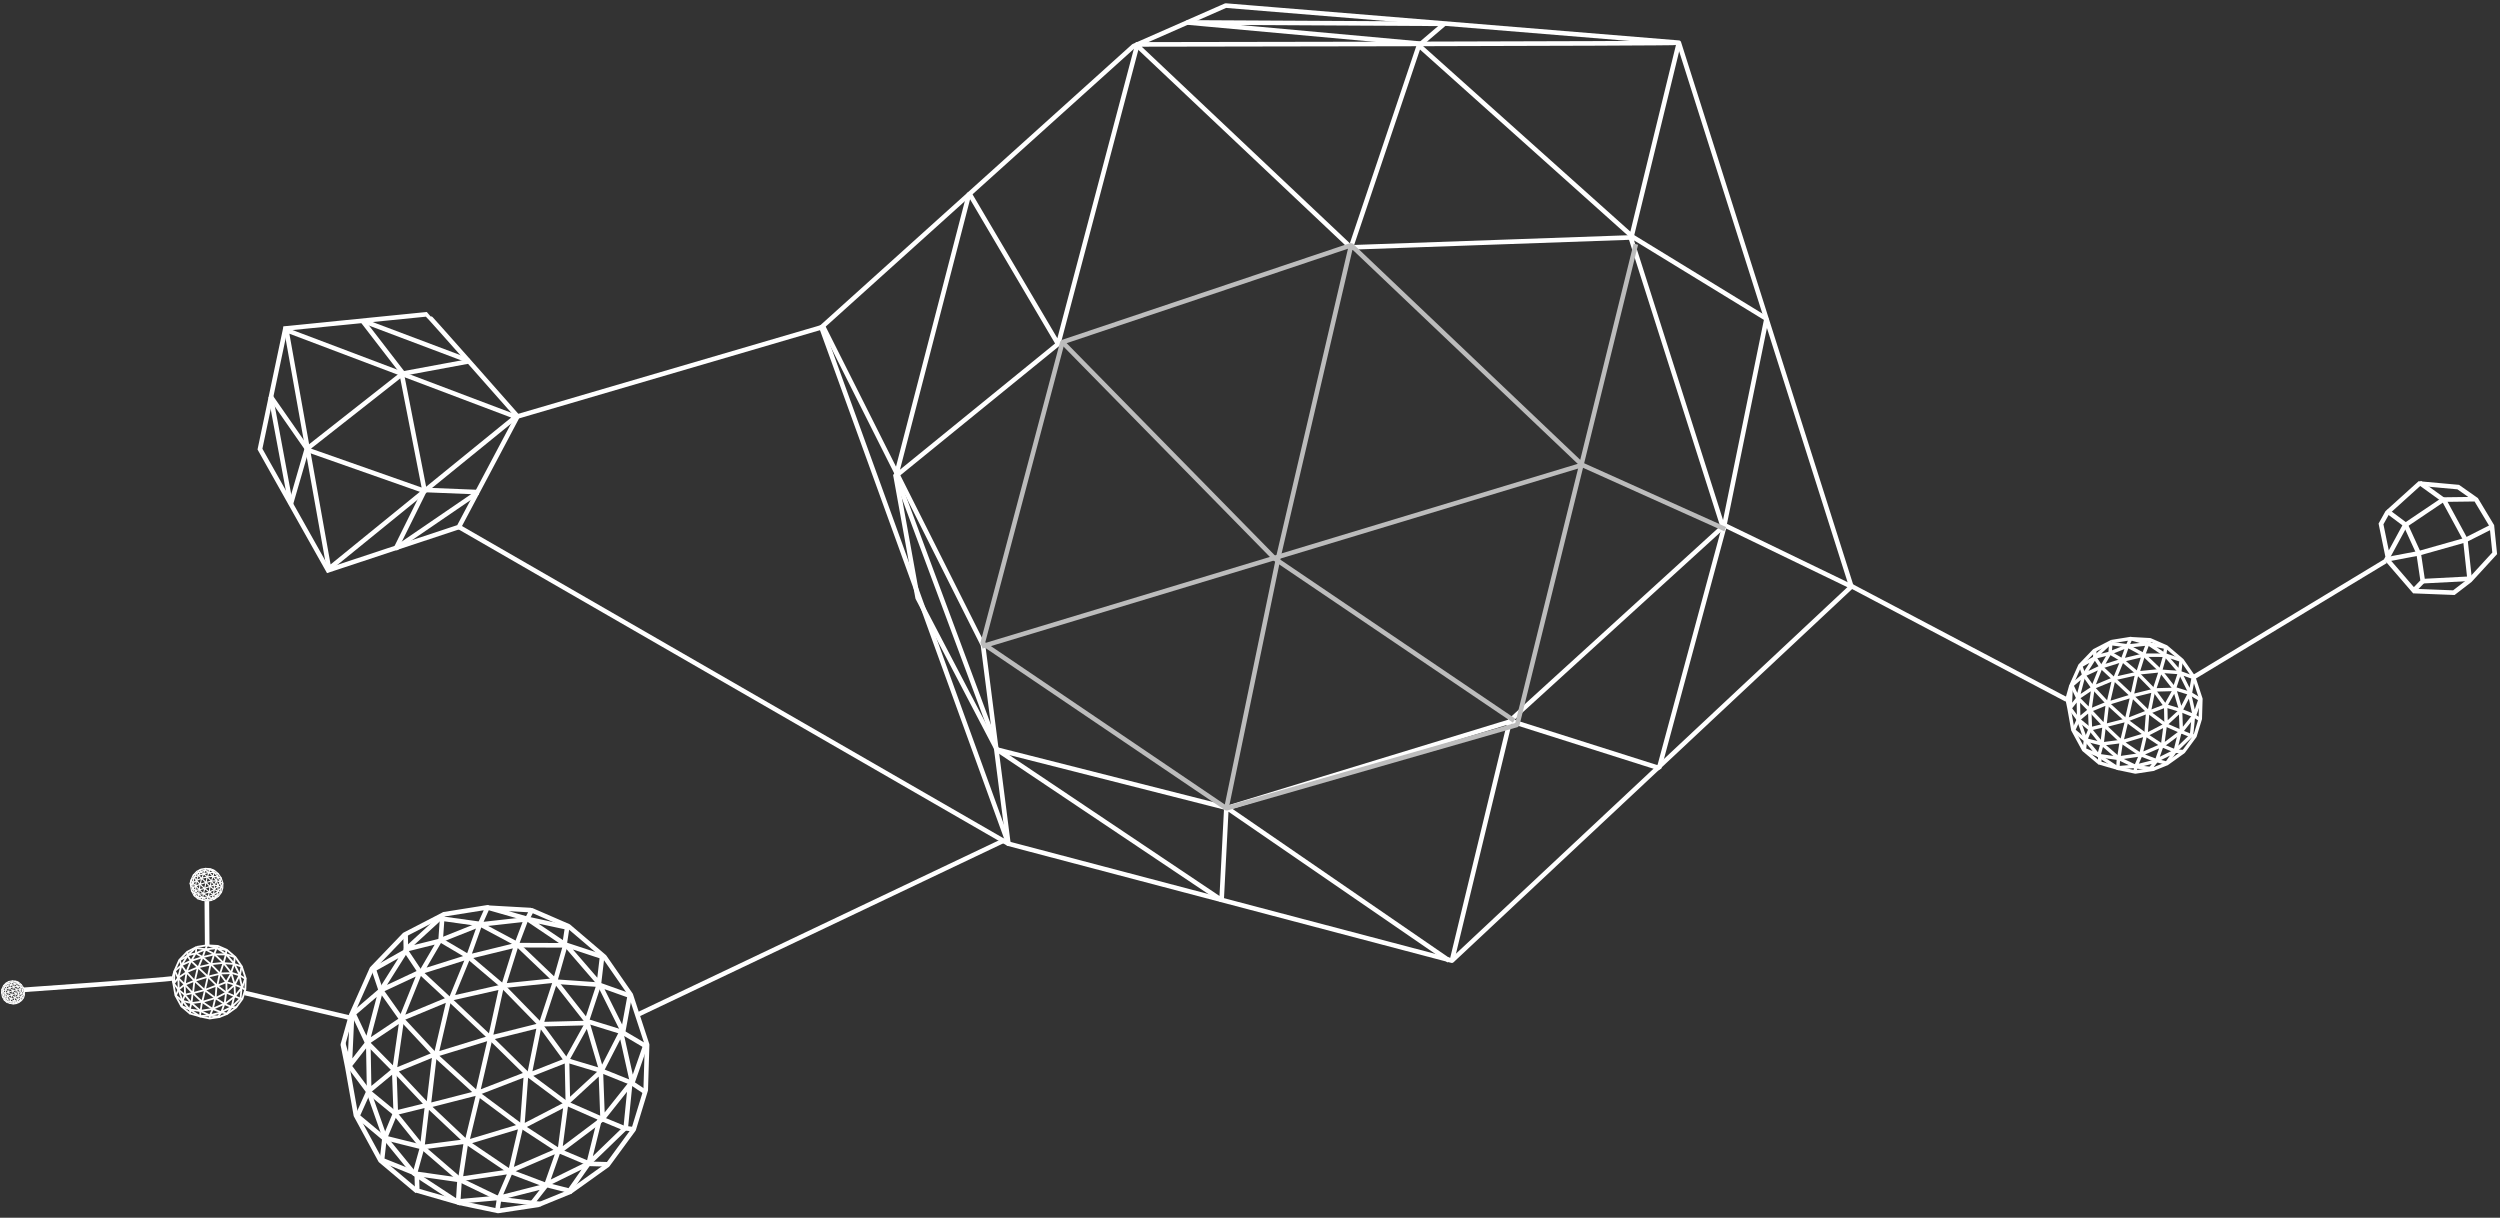 <svg width="542" height="264" viewBox="0 0 542 264" fill="none" xmlns="http://www.w3.org/2000/svg">
<rect x="0" y="0" width="542" height="264" fill="#333333" stroke="none"/>
<g clip-path="url(#clip0_420_7853)">
<path d="M62.741 72.349L110.821 90.529L71.671 122.369L62.741 72.369V72.349ZM61.451 70.809L70.981 124.229L112.801 90.229L61.451 70.809Z" fill="white"/>
<path d="M112.201 90.269C112.201 90.269 92.701 68.139 92.531 68.139C92.361 68.139 61.871 71.209 61.871 71.209L56.361 97.369L71.131 123.649L99.481 114.259L112.201 90.269Z" stroke="white" stroke-miterlimit="10"/>
<path d="M66.821 97.659L58.621 85.879" stroke="white" stroke-linejoin="round"/>
<path d="M58.711 86.1L63.001 109.18" stroke="white" stroke-linejoin="round"/>
<path d="M66.652 96.85L63.012 109.41" stroke="white" stroke-linejoin="round"/>
<path d="M86.912 81.068L101.752 78.318" stroke="white" stroke-linejoin="round"/>
<path d="M101.591 78.198L78.701 69.568" stroke="white" stroke-linejoin="round"/>
<path d="M87.492 81.109L78.502 69.449" stroke="white" stroke-linejoin="round"/>
<path d="M92.331 105.789L85.881 118.799" stroke="white" stroke-linejoin="round"/>
<path d="M85.721 118.959L103.541 106.779" stroke="white" stroke-linejoin="round"/>
<path d="M91.951 106.219L103.841 106.699" stroke="white" stroke-linejoin="round"/>
<path d="M66.4 97.429L87.11 81.139L92.06 106.459L66.4 97.429Z" stroke="white" stroke-linejoin="bevel"/>
<path d="M137.532 244.86L135.262 244.56L130.302 242.51L122.772 239.2L114.462 233.01L106.302 225L97.362 216.58L91.062 210.73L88.002 206.14L87.932 202.68" stroke="white" stroke-miterlimit="10"/>
<path d="M130.531 242.698L121.361 249.588L122.701 239.378L113.201 244.298L114.051 232.898L103.541 236.958L106.301 224.998L94.561 228.608L97.361 216.578L86.96 220.898L91.061 210.728L82.561 214.708L87.85 206.328L80.811 210.278" stroke="white" stroke-linejoin="round"/>
<path d="M131.872 252.428L127.842 252.318L121.362 249.588L112.712 243.928L103.212 236.848L94.412 228.798L86.852 220.678L82.492 214.528L80.922 209.828" stroke="white" stroke-linejoin="round"/>
<path d="M124.081 258.319L117.891 256.749L110.511 253.959L101.201 247.659L92.621 239.569L85.471 231.969L79.581 225.999L76.641 219.779L82.561 214.709L79.581 225.999L87.111 220.969L85.511 232.149L94.231 228.579L92.921 239.679L103.801 236.889L101.201 247.659L112.971 244.119L110.701 253.839L121.131 249.329L118.531 256.709L127.621 252.239L123.671 257.869" stroke="white" stroke-linejoin="round"/>
<path d="M115.17 261.11L118.3 257.12L108.24 259.69L110.7 253.99L99.82 255.59L101.05 247.47L91.54 248.7L92.62 239.57L85.8 241.25L85.47 231.97L80.03 236.48L79.84 225.86L75.82 231L76.34 219.67" stroke="white" stroke-linejoin="round"/>
<path d="M117.37 261.039L108.39 259.989L99.89 255.889L91.54 248.699L85.66 241.399L79.88 236.659L75.82 231.219L74.4 226.189" stroke="white" stroke-linejoin="round"/>
<path d="M107.831 262.378L108.241 259.688L99.331 260.478L99.631 255.818L89.941 254.438L91.541 248.698L83.461 246.688L85.661 241.398" stroke="white" stroke-linejoin="round"/>
<path d="M79.731 236.139L83.46 246.689L89.751 254.399L99.441 260.739L107.98 262.529L116.66 261.219L123.59 258.389L131.72 252.579L137.38 244.859L139.99 236.329L140.29 226.489L136.75 215.679L131.05 207.449L123.26 200.809L115.28 197.349L114.31 199.209L105.85 196.789L115.1 197.309" stroke="white" stroke-linejoin="round"/>
<path d="M99.892 260.848L90.462 258.128L90.352 254.508L82.822 251.498L83.342 246.838L77.492 241.958L79.882 236.658" stroke="white" stroke-linejoin="round"/>
<path d="M90.422 258.279L82.492 251.609L77.162 241.809L75.302 231.329L74.332 226.489L76.112 220.149L80.622 210.019L87.702 202.639L96.282 198.199" stroke="white" stroke-linejoin="round"/>
<path d="M135.481 244.64L127.621 252.24L129.971 242.77" stroke="white" stroke-linejoin="round"/>
<path d="M135.672 244.378L136.602 235.058L130.642 242.548L130.262 232.298L123.112 238.898L122.922 229.838L114.762 233.048L116.922 222.348L106.302 224.998L108.722 213.968L97.842 216.428L101.532 207.448L91.392 210.648L95.272 204.018L88.002 205.838L95.902 198.578" stroke="white" stroke-linejoin="round"/>
<path d="M95.871 198.949L95.531 203.829L101.271 207.219L108.951 213.739L117.001 221.979L122.741 229.839L130.411 232.149L136.901 234.759L139.801 236.699" stroke="white" stroke-linejoin="round"/>
<path d="M140.03 226.339L137.08 234.799L134.66 223.879L130.41 232.149L127.36 221.789L123.07 229.509" stroke="white" stroke-linejoin="round"/>
<path d="M127.361 221.789L117.301 222.049L120.421 212.549L109.171 213.709L111.931 204.909L101.531 207.449L104.031 200.439L95.531 203.829" stroke="white" stroke-linejoin="round"/>
<path d="M95.832 199.17L103.922 200.29L112.002 204.61L120.162 212.4L127.212 221.38L134.812 223.73L140.362 227.01" stroke="white" stroke-linejoin="round"/>
<path d="M127.212 221.379L129.822 213.479L120.312 212.809L122.552 204.949L111.932 204.909L114.052 199.319L104.032 200.439L105.702 196.709L96.092 198.239" stroke="white" stroke-linejoin="round"/>
<path d="M135.071 223.809L136.531 215.869L129.821 213.479L130.531 207.409L122.401 204.729L122.961 201.069L114.311 199.209L122.701 204.869L129.851 213.149L135.031 223.549" stroke="white" stroke-linejoin="round"/>
<path d="M52.601 216.549L52.051 216.469L50.861 215.979L49.041 215.179L47.041 213.689L45.071 211.749L42.911 209.719L41.391 208.309L40.651 207.209L40.631 206.369" stroke="white" stroke-width="0.4" stroke-miterlimit="10"/>
<path d="M50.912 216.018L48.702 217.688L49.022 215.218L46.732 216.408L46.942 213.658L44.402 214.638L45.072 211.748L42.232 212.628L42.912 209.718L40.402 210.768L41.392 208.308L39.342 209.268L40.622 207.248L38.922 208.198" stroke="white" stroke-width="0.4" stroke-linejoin="round"/>
<path d="M51.231 218.37L50.261 218.34L48.701 217.69L46.611 216.32L44.321 214.61L42.201 212.67L40.371 210.71L39.321 209.23L38.941 208.1" stroke="white" stroke-width="0.4" stroke-linejoin="round"/>
<path d="M49.362 219.79L47.862 219.41L46.082 218.74L43.832 217.22L41.772 215.27L40.042 213.44L38.622 212L37.912 210.5L39.342 209.27L38.622 212L40.442 210.78L40.052 213.48L42.152 212.62L41.842 215.3L44.462 214.62L43.832 217.22L46.682 216.37L46.132 218.71L48.642 217.62L48.012 219.4L50.212 218.33L49.262 219.68" stroke="white" stroke-width="0.4" stroke-linejoin="round"/>
<path d="M47.211 220.469L47.961 219.499L45.531 220.119L46.131 218.749L43.501 219.139L43.801 217.179L41.511 217.469L41.771 215.269L40.121 215.669L40.041 213.439L38.731 214.519L38.681 211.959L37.711 213.199L37.841 210.469" stroke="white" stroke-width="0.4" stroke-linejoin="round"/>
<path d="M47.741 220.449L45.571 220.199L43.521 219.209L41.511 217.469L40.091 215.709L38.691 214.569L37.711 213.259L37.371 212.039" stroke="white" stroke-width="0.4" stroke-linejoin="round"/>
<path d="M45.441 220.769L45.531 220.119L43.38 220.309L43.461 219.189L41.12 218.859L41.511 217.469L39.56 216.989L40.09 215.709" stroke="white" stroke-width="0.4" stroke-linejoin="round"/>
<path d="M38.662 214.439L39.562 216.989L41.082 218.849L43.412 220.379L45.472 220.809L47.572 220.489L49.242 219.809L51.202 218.409L52.562 216.549L53.192 214.489L53.262 212.109L52.412 209.509L51.042 207.519L49.162 205.919L47.232 205.079L47.002 205.529L44.962 204.949L47.192 205.079" stroke="white" stroke-width="0.4" stroke-linejoin="round"/>
<path d="M43.521 220.398L41.251 219.748L41.221 218.868L39.401 218.148L39.531 217.018L38.121 215.838L38.691 214.568" stroke="white" stroke-width="0.4" stroke-linejoin="round"/>
<path d="M41.242 219.779L39.322 218.169L38.042 215.809L37.592 213.279L37.352 212.109L37.792 210.589L38.872 208.139L40.582 206.359L42.652 205.289" stroke="white" stroke-width="0.4" stroke-linejoin="round"/>
<path d="M52.111 216.489L50.211 218.329L50.771 216.039" stroke="white" stroke-width="0.4" stroke-linejoin="round"/>
<path d="M52.15 216.429L52.37 214.179L50.94 215.989L50.85 213.519L49.12 215.109L49.08 212.919L47.11 213.699L47.63 211.119L45.07 211.749L45.65 209.089L43.03 209.689L43.92 207.519L41.47 208.289L42.41 206.689L40.65 207.129L42.56 205.379" stroke="white" stroke-width="0.4" stroke-linejoin="round"/>
<path d="M42.551 205.469L42.471 206.649L43.851 207.469L45.701 209.039L47.651 211.029L49.031 212.919L50.881 213.479L52.451 214.109L53.151 214.579" stroke="white" stroke-width="0.4" stroke-linejoin="round"/>
<path d="M53.201 212.079L52.491 214.119L51.911 211.489L50.881 213.479L50.151 210.979L49.111 212.839" stroke="white" stroke-width="0.4" stroke-linejoin="round"/>
<path d="M50.151 210.978L47.721 211.048L48.471 208.748L45.761 209.028L46.421 206.908L43.921 207.518L44.521 205.828L42.471 206.648" stroke="white" stroke-width="0.4" stroke-linejoin="round"/>
<path d="M42.541 205.52L44.491 205.8L46.441 206.84L48.411 208.72L50.111 210.88L51.941 211.45L53.281 212.24" stroke="white" stroke-width="0.4" stroke-linejoin="round"/>
<path d="M50.112 210.88L50.742 208.98L48.452 208.81L48.992 206.92L46.422 206.91L46.942 205.56L44.522 205.83L44.922 204.93L42.602 205.3" stroke="white" stroke-width="0.4" stroke-linejoin="round"/>
<path d="M52.012 211.469L52.362 209.549L50.742 208.979L50.912 207.509L48.952 206.859L49.082 205.979L47.002 205.529L49.022 206.899L50.752 208.899L52.002 211.399" stroke="white" stroke-width="0.4" stroke-linejoin="round"/>
<path d="M475.941 159.599L474.941 159.469L472.761 158.569L469.451 157.109L465.801 154.389L462.211 150.869L458.281 147.169L455.511 144.589L454.171 142.579L454.131 141.059" stroke="white" stroke-width="0.75" stroke-miterlimit="10"/>
<path d="M472.862 158.648L468.832 161.678L469.422 157.188L465.242 159.358L465.622 154.338L461.002 156.128L462.212 150.868L457.052 152.458L458.282 147.168L453.712 149.068L455.512 144.588L451.772 146.348L454.102 142.658L451.002 144.398" stroke="white" stroke-width="0.75" stroke-linejoin="round"/>
<path d="M473.451 162.929L471.681 162.879L468.831 161.679L465.031 159.189L460.851 156.079L456.981 152.539L453.661 148.969L451.741 146.269L451.051 144.199" stroke="white" stroke-width="0.75" stroke-linejoin="round"/>
<path d="M470.022 165.52L467.302 164.83L464.062 163.6L459.972 160.83L456.202 157.27L453.052 153.93L450.462 151.31L449.172 148.58L451.772 146.35L450.462 151.31L453.772 149.1L453.072 154.02L456.902 152.44L456.332 157.32L461.112 156.09L459.972 160.83L465.142 159.27L464.142 163.55L468.732 161.57L467.582 164.81L471.582 162.84L469.842 165.32" stroke="white" stroke-width="0.75" stroke-linejoin="round"/>
<path d="M466.111 166.739L467.481 164.989L463.061 166.119L464.141 163.619L459.361 164.319L459.901 160.749L455.721 161.289L456.201 157.269L453.201 158.009L453.051 153.929L450.661 155.919L450.581 151.249L448.811 153.509L449.041 148.529" stroke="white" stroke-width="0.75" stroke-linejoin="round"/>
<path d="M467.081 166.709L463.131 166.249L459.391 164.449L455.721 161.289L453.131 158.079L450.591 155.999L448.811 153.609L448.191 151.389" stroke="white" stroke-width="0.75" stroke-linejoin="round"/>
<path d="M462.882 167.298L463.062 166.118L459.152 166.458L459.282 164.418L455.022 163.808L455.722 161.288L452.172 160.398L453.132 158.078" stroke="white" stroke-width="0.75" stroke-linejoin="round"/>
<path d="M450.531 155.769L452.171 160.399L454.941 163.799L459.201 166.579L462.951 167.369L466.761 166.789L469.811 165.549L473.381 162.989L475.871 159.599L477.021 155.849L477.151 151.519L475.591 146.769L473.091 143.149L469.661 140.239L466.161 138.709L465.731 139.529L462.011 138.469L466.081 138.699" stroke="white" stroke-width="0.75" stroke-linejoin="round"/>
<path d="M459.391 166.628L455.251 165.428L455.201 163.838L451.891 162.518L452.121 160.468L449.551 158.318L450.591 155.998" stroke="white" stroke-width="0.75" stroke-linejoin="round"/>
<path d="M455.23 165.5L451.74 162.57L449.4 158.26L448.58 153.65L448.15 151.52L448.94 148.74L450.92 144.28L454.03 141.04L457.8 139.09" stroke="white" stroke-width="0.75" stroke-linejoin="round"/>
<path d="M475.042 159.5L471.582 162.84L472.612 158.68" stroke="white" stroke-width="0.75" stroke-linejoin="round"/>
<path d="M475.122 159.388L475.532 155.288L472.912 158.588L472.742 154.078L469.602 156.978L469.522 152.998L465.932 154.408L466.882 149.708L462.212 150.868L463.272 146.018L458.492 147.098L460.112 143.148L455.662 144.558L457.362 141.648L454.172 142.448L457.642 139.248" stroke="white" stroke-width="0.75" stroke-linejoin="round"/>
<path d="M457.621 139.42L457.471 141.56L460.001 143.05L463.371 145.92L466.911 149.54L469.431 153L472.811 154.02L475.661 155.16L476.941 156.01" stroke="white" stroke-width="0.75" stroke-linejoin="round"/>
<path d="M477.032 151.459L475.742 155.179L474.682 150.379L472.812 154.019L471.472 149.459L469.582 152.849" stroke="white" stroke-width="0.75" stroke-linejoin="round"/>
<path d="M471.471 149.458L467.041 149.578L468.421 145.398L463.471 145.898L464.681 142.038L460.111 143.148L461.211 140.068L457.471 141.558" stroke="white" stroke-width="0.75" stroke-linejoin="round"/>
<path d="M457.611 139.52L461.161 140.01L464.721 141.91L468.301 145.33L471.401 149.28L474.741 150.31L477.181 151.75" stroke="white" stroke-width="0.75" stroke-linejoin="round"/>
<path d="M471.401 149.28L472.551 145.81L468.371 145.51L469.351 142.06L464.681 142.04L465.621 139.58L461.211 140.07L461.951 138.43L457.721 139.11" stroke="white" stroke-width="0.75" stroke-linejoin="round"/>
<path d="M474.86 150.339L475.5 146.859L472.55 145.809L472.86 143.139L469.29 141.959L469.53 140.349L465.73 139.529L469.42 142.019L472.56 145.659L474.84 150.229" stroke="white" stroke-width="0.75" stroke-linejoin="round"/>
<path d="M5.132 216.328L4.952 216.308L4.572 216.148L4.002 215.898L3.362 215.418L2.732 214.808L2.052 214.168L1.562 213.718L1.332 213.358L1.322 213.098" stroke="white" stroke-width="0.2" stroke-miterlimit="10"/>
<path d="M4.591 216.169L3.891 216.699L3.991 215.909L3.261 216.289L3.331 215.419L2.521 215.729L2.731 214.809L1.831 215.089L2.051 214.169L1.251 214.499L1.561 213.719L0.911 214.019L1.321 213.379L0.781 213.679" stroke="white" stroke-width="0.2" stroke-linejoin="round"/>
<path d="M4.691 216.918L4.391 216.908L3.891 216.698L3.221 216.258L2.501 215.718L1.821 215.098L1.241 214.478L0.911 214.008L0.791 213.648" stroke="white" stroke-width="0.2" stroke-linejoin="round"/>
<path d="M4.101 217.368L3.621 217.248L3.061 217.028L2.341 216.548L1.681 215.928L1.131 215.348L0.681 214.888L0.461 214.408L0.911 214.018L0.681 214.888L1.261 214.498L1.141 215.358L1.811 215.078L1.711 215.938L2.541 215.718L2.341 216.548L3.241 216.278L3.071 217.018L3.871 216.678L3.671 217.238L4.371 216.898L4.061 217.328" stroke="white" stroke-width="0.2" stroke-linejoin="round"/>
<path d="M3.413 217.578L3.653 217.268L2.883 217.468L3.073 217.038L2.243 217.158L2.333 216.538L1.603 216.628L1.683 215.928L1.163 216.058L1.133 215.348L0.723 215.688L0.703 214.878L0.393 215.268L0.433 214.398" stroke="white" stroke-width="0.2" stroke-linejoin="round"/>
<path d="M3.581 217.568L2.891 217.488L2.241 217.178L1.601 216.628L1.151 216.068L0.711 215.708L0.391 215.288L0.291 214.898" stroke="white" stroke-width="0.2" stroke-linejoin="round"/>
<path d="M2.852 217.678L2.882 217.468L2.202 217.528L2.222 217.168L1.482 217.068L1.602 216.628L0.982 216.478L1.152 216.068" stroke="white" stroke-width="0.2" stroke-linejoin="round"/>
<path d="M0.701 215.668L0.981 216.478L1.461 217.068L2.211 217.548L2.861 217.688L3.531 217.588L4.061 217.368L4.681 216.928L5.121 216.328L5.321 215.678L5.341 214.918L5.071 214.098L4.631 213.458L4.031 212.948L3.421 212.688L3.351 212.828L2.701 212.648L3.411 212.688" stroke="white" stroke-width="0.2" stroke-linejoin="round"/>
<path d="M2.241 217.559L1.521 217.349L1.511 217.069L0.931 216.839L0.971 216.489L0.521 216.109L0.711 215.709" stroke="white" stroke-width="0.2" stroke-linejoin="round"/>
<path d="M1.511 217.358L0.911 216.848L0.501 216.098L0.351 215.298L0.281 214.918L0.421 214.438L0.761 213.658L1.311 213.098L1.961 212.758" stroke="white" stroke-width="0.2" stroke-linejoin="round"/>
<path d="M4.971 216.318L4.371 216.898L4.551 216.168" stroke="white" stroke-width="0.2" stroke-linejoin="round"/>
<path d="M4.992 216.299L5.062 215.579L4.602 216.159L4.572 215.369L4.022 215.879L4.012 215.179L3.382 215.429L3.552 214.609L2.732 214.809L2.922 213.969L2.082 214.149L2.372 213.459L1.592 213.709L1.892 213.199L1.332 213.339L1.932 212.779" stroke="white" stroke-width="0.2" stroke-linejoin="round"/>
<path d="M1.932 212.809L1.912 213.189L2.352 213.449L2.942 213.949L3.552 214.579L3.992 215.179L4.582 215.359L5.082 215.559L5.302 215.709" stroke="white" stroke-width="0.2" stroke-linejoin="round"/>
<path d="M5.321 214.908L5.091 215.558L4.911 214.728L4.581 215.358L4.351 214.568L4.021 215.158" stroke="white" stroke-width="0.2" stroke-linejoin="round"/>
<path d="M4.352 214.568L3.582 214.578L3.822 213.858L2.952 213.948L3.162 213.268L2.372 213.458L2.562 212.928L1.912 213.188" stroke="white" stroke-width="0.2" stroke-linejoin="round"/>
<path d="M1.932 212.828L2.552 212.918L3.172 213.248L3.802 213.848L4.342 214.528L4.922 214.708L5.352 214.968" stroke="white" stroke-width="0.2" stroke-linejoin="round"/>
<path d="M4.341 214.529L4.541 213.929L3.811 213.879L3.981 213.269H3.161L3.331 212.839L2.561 212.929L2.691 212.639L1.951 212.759" stroke="white" stroke-width="0.2" stroke-linejoin="round"/>
<path d="M4.942 214.718L5.052 214.108L4.542 213.928L4.592 213.458L3.972 213.258L4.012 212.978L3.352 212.828L3.992 213.268L4.542 213.898L4.942 214.698" stroke="white" stroke-width="0.2" stroke-linejoin="round"/>
<path d="M48.022 193.458L47.782 193.428L47.252 193.208L46.442 192.848L45.542 192.178L44.662 191.318L43.702 190.408L43.022 189.778L42.692 189.288L42.682 188.908" stroke="white" stroke-width="0.25" stroke-miterlimit="10"/>
<path d="M47.272 193.229L46.282 193.969L46.432 192.869L45.402 193.399L45.502 192.169L44.362 192.609L44.662 191.319L43.402 191.709L43.702 190.409L42.582 190.879L43.022 189.779L42.102 190.209L42.672 189.309L41.912 189.729" stroke="white" stroke-width="0.25" stroke-linejoin="round"/>
<path d="M47.412 194.27L46.982 194.26L46.282 193.97L45.352 193.36L44.332 192.6L43.382 191.73L42.562 190.85L42.092 190.19L41.932 189.68" stroke="white" stroke-width="0.25" stroke-linejoin="round"/>
<path d="M46.581 194.909L45.911 194.739L45.111 194.439L44.111 193.759L43.191 192.889L42.421 192.069L41.781 191.429L41.461 190.759L42.101 190.209L41.781 191.429L42.591 190.889L42.421 192.089L43.361 191.709L43.221 192.899L44.391 192.599L44.111 193.759L45.381 193.379L45.131 194.429L46.261 193.939L45.981 194.739L46.961 194.249L46.531 194.859" stroke="white" stroke-width="0.25" stroke-linejoin="round"/>
<path d="M45.621 195.208L45.951 194.778L44.871 195.058L45.131 194.438L43.961 194.618L44.091 193.738L43.071 193.868L43.191 192.888L42.451 193.068L42.421 192.068L41.831 192.558L41.811 191.408L41.381 191.968L41.431 190.738" stroke="white" stroke-width="0.25" stroke-linejoin="round"/>
<path d="M45.851 195.199L44.881 195.089L43.971 194.649L43.071 193.869L42.441 193.089L41.811 192.579L41.381 191.989L41.221 191.449" stroke="white" stroke-width="0.25" stroke-linejoin="round"/>
<path d="M44.831 195.35L44.871 195.06L43.911 195.14L43.941 194.64L42.901 194.49L43.071 193.87L42.201 193.66L42.441 193.09" stroke="white" stroke-width="0.25" stroke-linejoin="round"/>
<path d="M41.801 192.519L42.201 193.659L42.881 194.489L43.921 195.169L44.841 195.359L45.781 195.219L46.521 194.919L47.401 194.289L48.011 193.459L48.291 192.539L48.321 191.479L47.941 190.319L47.331 189.429L46.491 188.709L45.631 188.339L45.521 188.539L44.611 188.279L45.611 188.339" stroke="white" stroke-width="0.25" stroke-linejoin="round"/>
<path d="M43.971 195.178L42.95 194.888L42.941 194.498L42.13 194.168L42.191 193.668L41.56 193.148L41.81 192.578" stroke="white" stroke-width="0.25" stroke-linejoin="round"/>
<path d="M42.951 194.9L42.091 194.19L41.521 193.13L41.321 192L41.221 191.48L41.411 190.8L41.891 189.71L42.661 188.91L43.581 188.43" stroke="white" stroke-width="0.25" stroke-linejoin="round"/>
<path d="M47.801 193.429L46.961 194.249L47.211 193.229" stroke="white" stroke-width="0.25" stroke-linejoin="round"/>
<path d="M47.821 193.409L47.921 192.399L47.281 193.209L47.241 192.109L46.471 192.819L46.451 191.839L45.571 192.189L45.801 191.029L44.661 191.319L44.921 190.129L43.751 190.399L44.151 189.429L43.051 189.769L43.471 189.059L42.691 189.259L43.541 188.469" stroke="white" stroke-width="0.25" stroke-linejoin="round"/>
<path d="M43.542 188.51L43.502 189.04L44.122 189.4L44.942 190.11L45.812 190.99L46.432 191.84L47.262 192.09L47.962 192.37L48.272 192.58" stroke="white" stroke-width="0.25" stroke-linejoin="round"/>
<path d="M48.291 191.459L47.981 192.369L47.721 191.199L47.261 192.089L46.931 190.969L46.471 191.799" stroke="white" stroke-width="0.25" stroke-linejoin="round"/>
<path d="M46.932 190.97L45.842 191L46.182 189.98L44.972 190.1L45.272 189.15L44.152 189.43L44.412 188.67L43.502 189.04" stroke="white" stroke-width="0.25" stroke-linejoin="round"/>
<path d="M43.531 188.539L44.401 188.659L45.271 189.119L46.151 189.959L46.911 190.929L47.731 191.179L48.331 191.539" stroke="white" stroke-width="0.25" stroke-linejoin="round"/>
<path d="M46.91 190.93L47.191 190.08L46.17 190.01L46.41 189.16L45.27 189.15L45.501 188.55L44.41 188.67L44.6 188.27L43.56 188.44" stroke="white" stroke-width="0.25" stroke-linejoin="round"/>
<path d="M47.761 191.189L47.922 190.339L47.191 190.079L47.272 189.419L46.392 189.139L46.452 188.739L45.522 188.539L46.431 189.149L47.202 190.039L47.761 191.159" stroke="white" stroke-width="0.25" stroke-linejoin="round"/>
<path d="M178.081 70.969L112.211 90.279" stroke="white" stroke-linejoin="round"/>
<path d="M217.732 182.18L138.432 219.89" stroke="white" stroke-linejoin="round"/>
<path d="M76.541 220.81L53.06 215.27" stroke="white" stroke-linejoin="round"/>
<path d="M44.842 195.359L44.922 204.929" stroke="white" stroke-linejoin="round"/>
<path d="M37.35 212.109C36.29 212.419 5.15 214.589 5.15 214.589" stroke="white" stroke-linejoin="round"/>
<path d="M448.049 151.672L401.051 126.889" stroke="white" stroke-miterlimit="10"/>
<path d="M475.502 146.859L517.212 121.639" stroke="white" stroke-miterlimit="10"/>
<path d="M523.221 128.118L525.261 125.998L524.361 119.958L521.541 113.788L517.461 110.738" stroke="white" stroke-miterlimit="10"/>
<path d="M525.26 125.998L535.401 125.468L534.481 116.938L529.901 108.498L524.561 104.648" stroke="white" stroke-miterlimit="10"/>
<path d="M540.291 114.148L534.451 117.108L524.361 119.958L517.291 121.298" stroke="white" stroke-miterlimit="10"/>
<path d="M536.831 108.22L529.701 108.31L521.401 113.9L517.431 121.22L517.501 121.3L523.411 128.15L531.991 128.49L535.491 125.8L540.851 119.96L540.241 114.01L536.831 108.33L532.941 105.6L524.531 104.84L517.571 111.13L516.201 113.59L517.851 121.64" stroke="white" stroke-miterlimit="10"/>
<path d="M314.772 208.269L401.382 127.169L363.972 9.259L265.732 1.209L245.752 9.999L178.082 70.969L218.622 182.919L314.772 208.269Z" stroke="white" stroke-linejoin="round"/>
<path d="M178.231 70.379L213.111 139.839L218.621 182.919L99.522 114.259" stroke="white" stroke-linejoin="round"/>
<path d="M314.771 208.269L327.361 156.269L373.901 113.879L401.382 127.169" stroke="white" stroke-linejoin="bevel"/>
<path d="M373.901 113.879L359.691 166.519L327.361 156.269" stroke="white" stroke-linejoin="bevel"/>
<path d="M382.971 69.108L373.661 114.728L353.381 50.998L382.971 69.108Z" stroke="white" stroke-linejoin="bevel"/>
<path d="M363.891 9.63L353.751 51.15L307.621 9.86L313.211 5.09" stroke="white" stroke-linejoin="bevel"/>
<path d="M363.961 9.26C363.741 9.48 246.271 9.63 246.271 9.63L292.861 53.63L353.861 51.47" stroke="white" stroke-linejoin="bevel"/>
<path d="M307.621 9.859L292.861 53.679" stroke="white" stroke-linejoin="bevel"/>
<path d="M307.99 9.479L257.23 4.859L312.39 5.159" stroke="white" stroke-linejoin="bevel"/>
<path d="M216.132 162.499L198.952 129.629L194.102 102.799" stroke="white" stroke-linejoin="bevel"/>
<path d="M194.252 103.17L215.422 160.12" stroke="white" stroke-linejoin="bevel"/>
<path d="M229.282 74.399L210.132 41.909L194.252 103.169L229.432 74.549L246.572 9.709" stroke="white" stroke-linejoin="bevel"/>
<path d="M265.881 175.078L264.841 195.148L216.131 162.498L266.031 175.168L314.181 208.268" stroke="white" stroke-linejoin="bevel"/>
<path d="M266.031 175.17L328.491 156.09" stroke="white" stroke-linejoin="bevel"/>
<path d="M354.651 52.94L328.931 157.139L265.881 175.249L213.031 139.469L230.331 74.18L292.931 53.16L343.021 100.789L374.031 114.729" stroke="#BCBCBC" stroke-linejoin="bevel"/>
<path d="M343.021 100.789L212.881 140.139" stroke="#BCBCBC" stroke-linejoin="bevel"/>
<path d="M292.931 53.158L277.281 120.238L265.881 175.248" stroke="#BCBCBC" stroke-linejoin="bevel"/>
<path d="M328.262 156.24L276.392 121.13L230.332 74.18" stroke="#BCBCBC" stroke-linejoin="bevel"/>
</g>
<defs>
<clipPath id="clip0_420_7853">
<rect width="541.09" height="262.32" fill="white" transform="translate(0.281 0.709)"/>
</clipPath>
</defs>
</svg>
